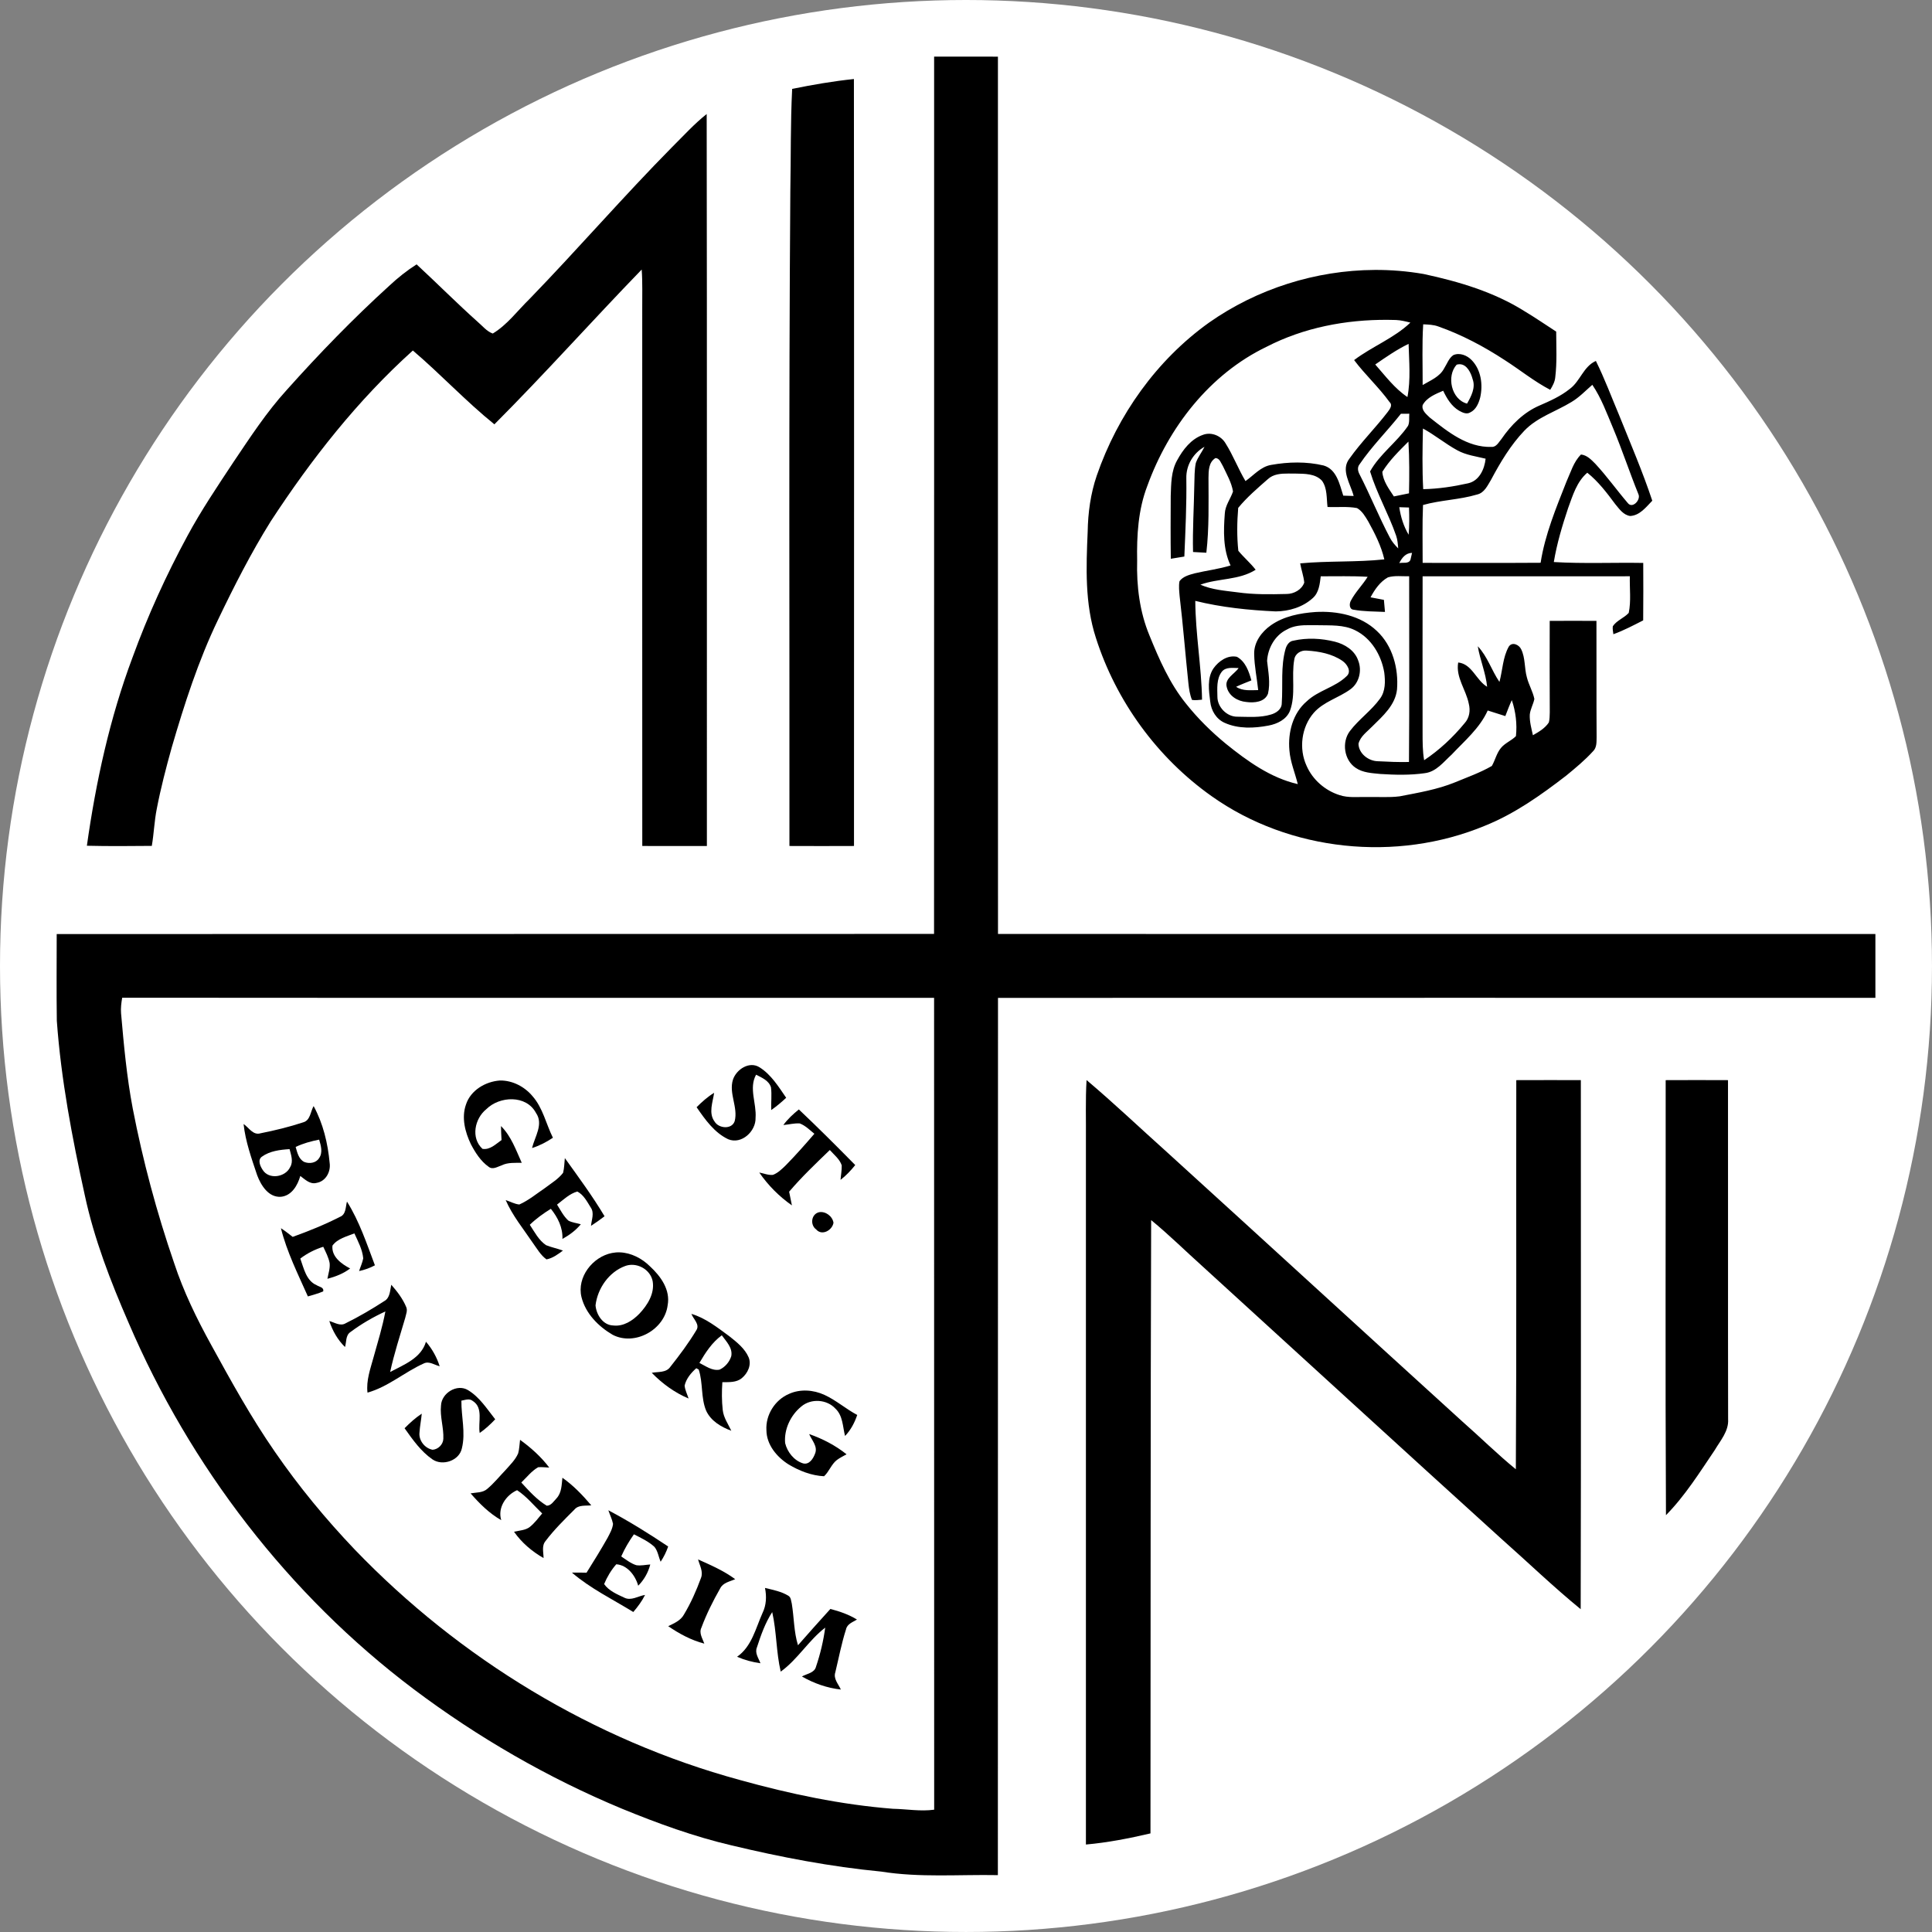 <?xml version="1.0" encoding="UTF-8" standalone="no"?>
<!-- Created with Inkscape (http://www.inkscape.org/) -->

<svg
   xmlns:dc="http://purl.org/dc/elements/1.1/"
   xmlns:cc="http://creativecommons.org/ns#"
   xmlns:rdf="http://www.w3.org/1999/02/22-rdf-syntax-ns#"
   xmlns:svg="http://www.w3.org/2000/svg"
   xmlns="http://www.w3.org/2000/svg"
   xmlns:sodipodi="http://sodipodi.sourceforge.net/DTD/sodipodi-0.dtd"
   xmlns:inkscape="http://www.inkscape.org/namespaces/inkscape"
   width="512"
   height="512"
   viewBox="0 0 135.467 135.467"
   version="1.1"
   id="svg15033"
   inkscape:version="0.92.3 (2405546, 2018-03-11)"
   sodipodi:docname="minilogo-circle-noShadow.svg"
   inkscape:export-filename="minilogo-circle-noShadow_2048px.png"
   inkscape:export-xdpi="196.608"
   inkscape:export-ydpi="196.608">
  <rect x="0" y="0" width="135.467" height="135.467" fill="#808080" stroke="none"/>
  <title
     id="title19638">Minilogo Circle</title>
  <defs
     id="defs15027" />
  <sodipodi:namedview
     id="base"
     pagecolor="#ffffff"
     bordercolor="#666666"
     borderopacity="1.0"
     inkscape:pageopacity="0.0"
     inkscape:pageshadow="2"
     inkscape:zoom="1.6601562"
     inkscape:cx="256.30118"
     inkscape:cy="256"
     inkscape:document-units="px"
     inkscape:current-layer="layer6"
     showgrid="false"
     units="px"
     inkscape:pagecheckerboard="true"
     inkscape:window-width="1920"
     inkscape:window-height="1017"
     inkscape:window-x="-8"
     inkscape:window-y="-8"
     inkscape:window-maximized="1" />
  <g
     inkscape:groupmode="layer"
     id="layer6"
     inkscape:label="background"
     style="display:inline"
     transform="translate(0,-129.117)">
    <circle
       style="opacity:1;fill:#ffffff;fill-opacity:1;stroke-width:0.121;enable-background:new"
       id="path3809"
       cx="67.733"
       cy="196.85"
       r="67.733" />
  </g>
  <g
     inkscape:label="logo"
     inkscape:groupmode="layer"
     id="layer1"
     transform="translate(0,-161.533)"
     style="display:inline">
    <path
       id="path100"
       d="m 65.498,165.502 c -0.003,20.505 0.005,41.011 -0.005,61.515 -20.505,0.013 -41.011,-0.003 -61.517,0.01 0,2.026 -0.021,4.052 0.008,6.079 0.297,4.124 1.074,8.199 1.961,12.232 0.662,3.086 1.807,6.039 3.062,8.923 4.318,10.089 11.223,19.1 20,25.714 4.502,3.383 9.417,6.225 14.619,8.387 2.498,1.024 5.045,1.95 7.675,2.566 3.455,0.826 6.952,1.497 10.49,1.836 2.706,0.433 5.451,0.197 8.177,0.248 0.013,-20.503 -0.004,-41.008 0.009,-61.51 20.506,-0.01 41.014,-0.002 61.521,-0.004 v -4.474 c -20.508,-0.003 -41.014,0.004 -61.521,-0.004 -0.009,-20.505 -0.002,-41.011 -0.005,-61.515 z M 8.568,231.49 c 18.977,0.018 37.952,-0.002 56.928,0.01 0.009,18.975 -0.003,37.951 0.006,56.924 -0.964,0.134 -1.929,-0.046 -2.894,-0.064 -3.636,-0.286 -7.22,-1.042 -10.728,-2.018 C 41.63,283.554 32.235,277.836 24.881,270.192 c -2.041,-2.14 -3.928,-4.426 -5.606,-6.862 -1.66,-2.394 -3.07,-4.949 -4.47,-7.501 -1.013,-1.839 -1.937,-3.734 -2.595,-5.732 -1.218,-3.539 -2.192,-7.164 -2.902,-10.837 -0.42,-2.207 -0.625,-4.447 -0.82,-6.682 -0.029,-0.366 0.018,-0.73 0.08,-1.088 z"
       style="display:inline;fill:#000000;stroke-width:0.16;enable-background:new"
       inkscape:connector-curvature="0" />
    <path
       style="display:inline;fill:#000000;stroke-width:0.156;enable-background:new"
       id="path104"
       d="m 55.544,167.766 c 1.434,-0.291 2.875,-0.541 4.33,-0.692 0.019,17.925 0.008,35.852 0.006,53.777 -1.509,0.007 -3.019,0.007 -4.527,0 0.013,-15.318 -0.053,-30.637 0.063,-45.954 0.044,-2.376 0.008,-4.755 0.128,-7.13 z"
       inkscape:connector-curvature="0" />
    <path
       style="display:inline;fill:#000000;stroke-width:0.156;enable-background:new"
       id="path106"
       d="m 47.133,171.84 c 0.791,-0.786 1.543,-1.618 2.418,-2.312 0.028,17.109 0.006,34.217 0.014,51.326 -1.51,0 -3.02,0.003 -4.53,-0.003 -0.008,-12.555 -0.001,-25.113 -0.003,-37.67 -0.006,-0.916 0.028,-1.834 -0.038,-2.748 -3.474,3.587 -6.801,7.319 -10.329,10.853 -2.003,-1.616 -3.758,-3.509 -5.717,-5.176 -3.877,3.491 -7.122,7.624 -9.968,11.982 -1.385,2.221 -2.575,4.56 -3.704,6.92 -1.374,2.862 -2.348,5.892 -3.235,8.932 -0.396,1.419 -0.768,2.845 -1.047,4.293 -0.174,0.861 -0.2,1.741 -0.35,2.607 -1.518,0.013 -3.036,0.028 -4.552,-0.01 0.633,-4.493 1.607,-8.954 3.202,-13.209 1.066,-2.926 2.359,-5.767 3.841,-8.505 0.968,-1.798 2.114,-3.492 3.238,-5.194 1.169,-1.732 2.314,-3.494 3.725,-5.043 2.281,-2.553 4.67,-5.016 7.204,-7.32 0.592,-0.552 1.226,-1.06 1.909,-1.493 1.437,1.329 2.816,2.718 4.274,4.022 0.342,0.288 0.633,0.672 1.066,0.828 1.024,-0.617 1.743,-1.615 2.592,-2.439 3.386,-3.495 6.571,-7.18 9.99,-10.642 z"
       inkscape:connector-curvature="0" />
    <path
       id="path108"
       d="m 96.378,180.46 c -4.12,0.023 -8.236,1.324 -11.606,3.695 -3.671,2.626 -6.405,6.475 -7.871,10.728 -0.433,1.266 -0.614,2.606 -0.636,3.939 -0.108,2.481 -0.203,5.035 0.574,7.428 1.416,4.446 4.307,8.415 8.118,11.11 5.475,3.886 12.965,4.644 19.151,2.076 2.09,-0.838 3.943,-2.154 5.715,-3.522 0.65,-0.535 1.304,-1.074 1.871,-1.698 0.28,-0.264 0.248,-0.664 0.256,-1.016 -0.019,-2.711 -6e-5,-5.421 -0.011,-8.132 -1.093,-0.007 -2.185,-0.007 -3.277,0 -0.007,2.138 -0.007,4.277 0.004,6.415 -0.01,0.236 -0.002,0.477 -0.066,0.707 -0.267,0.408 -0.702,0.66 -1.116,0.896 -0.105,-0.477 -0.241,-0.955 -0.22,-1.446 0.037,-0.385 0.249,-0.722 0.322,-1.099 -0.108,-0.525 -0.394,-0.991 -0.524,-1.51 -0.184,-0.646 -0.1,-1.357 -0.399,-1.969 -0.149,-0.327 -0.638,-0.552 -0.874,-0.185 -0.421,0.753 -0.43,1.651 -0.652,2.47 -0.552,-0.807 -0.836,-1.782 -1.519,-2.5 0.158,0.96 0.561,1.866 0.655,2.84 -0.779,-0.46 -1.051,-1.598 -2.028,-1.702 -0.183,1.047 0.554,1.913 0.744,2.898 0.12,0.472 0.045,0.986 -0.291,1.354 -0.816,0.993 -1.77,1.888 -2.841,2.6 -0.113,-0.646 -0.108,-1.302 -0.109,-1.954 -0.002,-3.647 -0.005,-7.294 0.002,-10.941 4.843,-0.004 9.688,-0.004 14.531,-0.002 -0.025,0.855 0.097,1.727 -0.078,2.568 -0.33,0.361 -0.841,0.524 -1.116,0.935 -0.028,0.186 0.016,0.374 0.039,0.56 0.724,-0.261 1.405,-0.622 2.09,-0.971 0.016,-1.343 0.008,-2.686 0.004,-4.028 -2.09,-0.036 -4.183,0.062 -6.27,-0.062 0.214,-1.293 0.592,-2.554 1.007,-3.795 0.324,-0.879 0.6,-1.837 1.34,-2.468 0.772,0.616 1.371,1.408 1.956,2.196 0.283,0.341 0.574,0.771 1.049,0.838 0.678,-0.033 1.116,-0.625 1.552,-1.071 -0.675,-2.031 -1.521,-3.999 -2.318,-5.982 -0.539,-1.276 -1.022,-2.578 -1.637,-3.819 -0.877,0.391 -1.094,1.421 -1.832,1.963 -0.635,0.511 -1.384,0.844 -2.125,1.165 -1.108,0.477 -1.988,1.36 -2.662,2.343 -0.194,0.224 -0.355,0.58 -0.702,0.557 -1.695,0.05 -3.07,-1.068 -4.326,-2.059 -0.238,-0.233 -0.589,-0.5 -0.497,-0.877 0.294,-0.536 0.904,-0.772 1.437,-1.002 0.256,0.539 0.58,1.082 1.108,1.395 0.233,0.13 0.531,0.284 0.791,0.123 0.403,-0.191 0.591,-0.639 0.697,-1.046 0.203,-0.899 0.064,-1.946 -0.603,-2.625 -0.319,-0.328 -0.836,-0.539 -1.279,-0.347 -0.319,0.217 -0.441,0.613 -0.643,0.926 -0.305,0.596 -0.966,0.85 -1.51,1.174 0.005,-1.419 -0.05,-2.84 0.038,-4.257 0.36,0.016 0.727,0.025 1.069,0.153 1.648,0.582 3.2,1.408 4.66,2.363 1.066,0.683 2.053,1.49 3.178,2.076 0.163,-0.267 0.322,-0.55 0.352,-0.868 0.13,-1.066 0.07,-2.143 0.066,-3.214 -0.735,-0.474 -1.455,-0.972 -2.206,-1.421 -2.148,-1.357 -4.623,-2.088 -7.088,-2.618 -1.138,-0.198 -2.292,-0.292 -3.445,-0.286 z m 0.922,3.499 c 0.195,9.2e-4 0.39,0.004 0.585,0.011 0.342,0.016 0.675,0.099 1.008,0.183 -1.152,1.099 -2.684,1.672 -3.946,2.628 0.772,1.027 1.731,1.901 2.484,2.942 0.242,0.222 0.013,0.502 -0.133,0.702 -0.855,1.115 -1.86,2.109 -2.673,3.256 -0.647,0.81 0.08,1.788 0.289,2.628 -0.244,-0.007 -0.486,-0.014 -0.728,-0.023 -0.255,-0.789 -0.458,-1.846 -1.374,-2.113 -1.202,-0.288 -2.472,-0.258 -3.683,-0.042 -0.733,0.122 -1.219,0.73 -1.799,1.133 -0.511,-0.857 -0.863,-1.798 -1.394,-2.64 -0.31,-0.538 -1.004,-0.826 -1.592,-0.6 -0.83,0.291 -1.399,1.033 -1.804,1.779 -0.431,0.761 -0.421,1.662 -0.452,2.509 -0.006,1.466 -0.016,2.933 0.006,4.399 0.316,-0.051 0.632,-0.103 0.949,-0.155 0.077,-1.832 0.166,-3.664 0.139,-5.498 -0.02,-0.905 0.488,-1.762 1.276,-2.198 -0.192,0.386 -0.469,0.73 -0.611,1.139 -0.105,0.505 -0.084,1.025 -0.105,1.54 -0.025,1.566 -0.128,3.131 -0.089,4.698 0.311,0.014 0.622,0.034 0.933,0.051 0.2,-1.738 0.152,-3.489 0.15,-5.234 0.005,-0.5 0.005,-1.115 0.492,-1.405 0.303,0.017 0.38,0.353 0.521,0.569 0.269,0.575 0.602,1.143 0.707,1.776 -0.177,0.525 -0.555,0.985 -0.577,1.56 -0.091,1.213 -0.128,2.498 0.405,3.625 -0.824,0.258 -1.685,0.355 -2.523,0.556 -0.381,0.105 -0.81,0.213 -1.057,0.549 -0.067,0.347 -0.019,0.703 0.009,1.054 0.242,2.029 0.4,4.066 0.614,6.098 0.042,0.397 0.1,0.8 0.252,1.172 0.233,0.039 0.471,0.003 0.705,-0.016 -0.039,-2.315 -0.46,-4.61 -0.474,-6.928 1.846,0.456 3.744,0.652 5.642,0.739 0.933,-0.007 1.902,-0.299 2.6,-0.938 0.431,-0.383 0.488,-0.988 0.555,-1.524 1.096,0.004 2.193,-0.031 3.289,0.035 -0.355,0.578 -0.854,1.06 -1.169,1.661 -0.128,0.206 -0.136,0.616 0.178,0.646 0.727,0.131 1.469,0.122 2.206,0.156 -0.025,-0.283 -0.048,-0.564 -0.075,-0.846 -0.313,-0.061 -0.627,-0.117 -0.938,-0.178 0.294,-0.546 0.664,-1.09 1.218,-1.399 0.48,-0.145 0.996,-0.064 1.491,-0.078 -0.003,4.341 0.022,8.682 -0.014,13.023 -0.727,0.016 -1.454,-0.014 -2.178,-0.053 -0.661,-0.01 -1.344,-0.535 -1.362,-1.224 0.127,-0.525 0.607,-0.841 0.96,-1.21 0.739,-0.728 1.623,-1.498 1.742,-2.597 0.116,-1.474 -0.306,-3.07 -1.413,-4.103 -1.133,-1.082 -2.783,-1.418 -4.304,-1.33 -1.087,0.078 -2.214,0.292 -3.122,0.927 -0.658,0.461 -1.204,1.198 -1.176,2.034 0.014,0.846 0.195,1.676 0.281,2.515 -0.524,0.003 -1.09,0.08 -1.548,-0.232 0.35,-0.164 0.711,-0.303 1.071,-0.449 -0.174,-0.625 -0.411,-1.322 -1.016,-1.654 -0.653,-0.139 -1.28,0.301 -1.643,0.813 -0.46,0.683 -0.322,1.559 -0.227,2.329 0.063,0.628 0.422,1.227 1.011,1.488 0.961,0.433 2.063,0.385 3.078,0.192 0.607,-0.114 1.252,-0.422 1.498,-1.027 0.433,-1.155 0.092,-2.412 0.305,-3.598 0.056,-0.422 0.47,-0.671 0.875,-0.632 0.866,0.051 1.771,0.22 2.5,0.719 0.327,0.224 0.672,0.749 0.289,1.082 -0.799,0.777 -1.978,0.986 -2.787,1.754 -0.979,0.832 -1.329,2.188 -1.218,3.429 0.061,0.821 0.394,1.584 0.588,2.378 -1.909,-0.438 -3.535,-1.612 -5.032,-2.82 -1.029,-0.846 -1.982,-1.784 -2.809,-2.828 -1.144,-1.415 -1.879,-3.101 -2.559,-4.776 -0.688,-1.654 -0.911,-3.464 -0.863,-5.244 -0.033,-1.766 0.07,-3.577 0.713,-5.241 1.485,-4.105 4.376,-7.839 8.362,-9.756 2.613,-1.348 5.564,-1.908 8.49,-1.889 z m 1.467,1.683 c 0.033,1.24 0.156,2.503 -0.081,3.73 -0.9,-0.602 -1.549,-1.48 -2.257,-2.282 0.755,-0.521 1.51,-1.047 2.339,-1.447 z m 3.597,1.43 c 0.497,0.017 0.776,0.603 0.893,1.047 0.222,0.6 -0.102,1.205 -0.392,1.715 -1.104,-0.291 -1.459,-1.931 -0.727,-2.732 0.08,-0.023 0.156,-0.032 0.227,-0.03 z m 9.285,1.441 c 0.635,0.936 1.018,2.007 1.457,3.042 0.639,1.527 1.157,3.103 1.779,4.638 0.174,0.389 -0.424,1.038 -0.75,0.61 -0.774,-0.905 -1.466,-1.88 -2.278,-2.754 -0.281,-0.281 -0.583,-0.605 -1.002,-0.647 -0.524,0.516 -0.721,1.252 -1.019,1.902 -0.729,1.851 -1.505,3.711 -1.812,5.689 -2.758,0.019 -5.515,0.008 -8.272,0.007 0.005,-1.352 -0.033,-2.706 0.026,-4.058 1.241,-0.35 2.55,-0.364 3.785,-0.733 0.514,-0.113 0.74,-0.632 0.987,-1.038 0.653,-1.226 1.374,-2.435 2.339,-3.445 0.911,-0.947 2.206,-1.336 3.303,-2.009 0.546,-0.325 0.982,-0.791 1.457,-1.202 z m -12.833,2.028 c -0.027,0.28 0.033,0.583 -0.086,0.846 -0.779,1.154 -1.989,1.982 -2.664,3.201 0.471,1.552 1.298,2.975 1.828,4.508 0.099,0.286 0.12,0.591 0.145,0.891 -0.224,-0.227 -0.436,-0.467 -0.582,-0.752 -0.768,-1.454 -1.38,-2.981 -2.129,-4.444 -0.12,-0.219 -0.17,-0.496 0.002,-0.703 0.858,-1.265 1.954,-2.345 2.898,-3.542 0.195,-0.002 0.391,-0.003 0.588,-0.004 z m 0.958,1.039 c 0.838,0.455 1.574,1.074 2.414,1.529 0.61,0.336 1.31,0.422 1.979,0.586 -0.073,0.728 -0.446,1.554 -1.229,1.726 -1.032,0.231 -2.089,0.391 -3.147,0.411 -0.075,-1.415 -0.052,-2.836 -0.017,-4.252 z m -1.018,0.916 c 0.07,1.208 0.066,2.418 0.039,3.628 -0.355,0.069 -0.707,0.147 -1.06,0.217 -0.347,-0.528 -0.761,-1.071 -0.81,-1.724 0.489,-0.797 1.171,-1.462 1.831,-2.121 z m -8.424,2.24 c 0.173,9.2e-4 0.345,0.005 0.51,0.003 0.635,0.012 1.385,-0.003 1.853,0.502 0.38,0.53 0.311,1.224 0.388,1.84 0.688,0.031 1.388,-0.053 2.068,0.077 0.363,0.206 0.575,0.588 0.785,0.935 0.466,0.844 0.911,1.715 1.129,2.662 -1.96,0.208 -3.94,0.095 -5.9,0.28 0.077,0.453 0.244,0.889 0.286,1.349 -0.178,0.499 -0.718,0.791 -1.23,0.797 -1.152,0.028 -2.312,0.047 -3.455,-0.116 -0.877,-0.114 -1.781,-0.175 -2.598,-0.536 1.262,-0.461 2.704,-0.303 3.875,-1.047 -0.369,-0.477 -0.833,-0.866 -1.215,-1.33 -0.106,-0.993 -0.091,-2.012 -0.009,-3.008 0.61,-0.742 1.349,-1.374 2.07,-2.007 0.396,-0.37 0.925,-0.402 1.444,-0.4 z m 7.781,2.36 c 0.227,0.004 0.453,0.011 0.682,0.022 0.022,0.636 0.03,1.274 -0.025,1.909 -0.353,-0.591 -0.557,-1.254 -0.657,-1.931 z m 0.896,3.203 c -0.028,0.119 -0.083,0.36 -0.111,0.478 -0.12,0.316 -0.532,0.174 -0.785,0.239 0.181,-0.367 0.447,-0.71 0.896,-0.718 z m -7.168,5.069 c 0.188,9.2e-4 0.376,0.004 0.56,0.003 0.877,0.022 1.809,-0.05 2.617,0.355 1.133,0.552 1.837,1.745 2.042,2.959 0.077,0.616 0.092,1.307 -0.295,1.832 -0.608,0.844 -1.487,1.448 -2.114,2.276 -0.588,0.777 -0.411,2.037 0.408,2.581 0.502,0.344 1.132,0.367 1.717,0.427 1.041,0.067 2.096,0.094 3.134,-0.056 0.8,-0.1 1.313,-0.793 1.873,-1.299 0.911,-0.969 1.974,-1.857 2.531,-3.095 0.411,0.131 0.821,0.266 1.235,0.392 0.144,-0.377 0.286,-0.753 0.455,-1.119 0.274,0.808 0.38,1.676 0.289,2.525 -0.317,0.32 -0.771,0.481 -1.057,0.836 -0.302,0.369 -0.399,0.849 -0.632,1.255 -0.821,0.474 -1.724,0.791 -2.598,1.154 -1.237,0.502 -2.555,0.721 -3.857,0.974 -0.766,0.099 -1.54,0.03 -2.309,0.05 -0.636,-0.016 -1.296,0.072 -1.912,-0.133 -1.015,-0.32 -1.888,-1.077 -2.315,-2.056 -0.553,-1.199 -0.364,-2.72 0.508,-3.719 0.693,-0.785 1.751,-1.046 2.573,-1.651 0.613,-0.444 0.814,-1.316 0.541,-2.005 -0.239,-0.717 -0.942,-1.154 -1.643,-1.329 -0.943,-0.236 -1.945,-0.286 -2.895,-0.072 -0.302,0.035 -0.477,0.308 -0.557,0.574 -0.353,1.243 -0.178,2.548 -0.267,3.817 0,0.424 -0.392,0.686 -0.758,0.79 -0.761,0.231 -1.57,0.159 -2.353,0.152 -0.732,0.013 -1.401,-0.668 -1.401,-1.394 -0.009,-0.586 -0.072,-1.249 0.299,-1.748 0.281,-0.367 0.785,-0.269 1.187,-0.269 -0.289,0.424 -0.994,0.727 -0.832,1.33 0.144,0.632 0.771,0.999 1.38,1.05 0.544,0.073 1.288,0.013 1.513,-0.585 0.177,-0.758 0.017,-1.538 -0.064,-2.296 0.052,-0.893 0.546,-1.787 1.368,-2.189 0.496,-0.293 1.065,-0.32 1.629,-0.317 z"
       style="display:inline;fill:#000000;stroke-width:0.156;enable-background:new"
       inkscape:connector-curvature="0" />
    <path
       style="display:inline;fill:#000000;stroke-width:0.156;enable-background:new"
       id="path134"
       d="m 51.393,237.235 c 0.241,-0.724 1.155,-1.322 1.873,-0.86 0.81,0.513 1.326,1.357 1.859,2.131 -0.33,0.31 -0.677,0.603 -1.049,0.861 -0.019,-0.53 0.05,-1.063 -0.016,-1.59 -0.142,-0.477 -0.643,-0.682 -1.046,-0.889 -0.521,0.949 0.042,2.013 -0.036,3.022 0.033,0.938 -0.98,1.893 -1.917,1.504 -0.976,-0.461 -1.62,-1.385 -2.217,-2.246 0.375,-0.377 0.775,-0.732 1.229,-1.01 -0.092,0.657 -0.411,1.419 0.033,2.018 0.288,0.488 1.21,0.571 1.409,-0.033 0.25,-0.968 -0.428,-1.945 -0.122,-2.908 z"
       inkscape:connector-curvature="0" />
    <path
       style="display:inline;fill:#000000;stroke-width:0.156;enable-background:new"
       id="path136"
       d="m 32.674,238.977 c 0.325,-1 1.373,-1.613 2.382,-1.682 0.88,-0.012 1.726,0.431 2.284,1.1 0.73,0.83 0.947,1.946 1.429,2.914 -0.453,0.303 -0.94,0.558 -1.463,0.722 0.189,-0.796 0.825,-1.676 0.272,-2.467 -0.678,-1.272 -2.547,-1.186 -3.482,-0.256 -0.813,0.658 -1.097,2.016 -0.267,2.779 0.528,0.091 0.938,-0.339 1.337,-0.616 -0.019,-0.328 -0.034,-0.657 -0.039,-0.983 0.713,0.71 1.051,1.679 1.455,2.576 -0.466,0.012 -0.957,-0.036 -1.39,0.173 -0.295,0.094 -0.636,0.341 -0.93,0.108 -0.557,-0.394 -0.933,-0.991 -1.246,-1.585 -0.408,-0.852 -0.669,-1.862 -0.342,-2.784 z"
       inkscape:connector-curvature="0" />
    <path
       style="display:inline;fill:#000000;stroke-width:0.156;enable-background:new"
       id="path138"
       d="m 76.188,237.265 c 1.909,1.613 3.721,3.337 5.583,5.005 6.933,6.303 13.835,12.638 20.77,18.94 1.258,1.104 2.448,2.287 3.746,3.344 0.056,-9.095 0.014,-18.189 0.031,-27.284 1.509,-0.007 3.019,-0.004 4.527,-0.002 -0.002,12.366 0.019,24.733 -0.011,37.097 -1.921,-1.568 -3.71,-3.297 -5.567,-4.94 -6.997,-6.34 -13.954,-12.724 -20.933,-19.085 -1.208,-1.082 -2.362,-2.228 -3.618,-3.256 -0.048,14.333 -0.031,28.667 -0.047,43.002 -1.491,0.347 -3,0.646 -4.527,0.78 0,-16.459 0,-32.919 0,-49.379 0.014,-1.408 -0.039,-2.817 0.045,-4.222 z"
       inkscape:connector-curvature="0" />
    <path
       style="display:inline;fill:#000000;stroke-width:0.156;enable-background:new"
       id="path140"
       d="m 116.792,237.27 c 1.457,-0.007 2.914,-0.007 4.371,0 0.01,7.922 -0.007,15.846 0.008,23.768 0.056,0.839 -0.542,1.499 -0.941,2.178 -1.063,1.571 -2.081,3.201 -3.417,4.558 -0.053,-10.169 -0.011,-20.337 -0.02,-30.504 z"
       inkscape:connector-curvature="0" />
    <path
       id="path142"
       d="m 21.99,239.088 c -0.224,0.386 -0.225,1.002 -0.73,1.14 -0.974,0.322 -1.978,0.566 -2.984,0.766 -0.527,0.167 -0.822,-0.392 -1.197,-0.65 0.133,1.236 0.56,2.418 0.952,3.592 0.267,0.713 0.802,1.577 1.674,1.512 0.752,-0.078 1.163,-0.803 1.351,-1.458 0.335,0.241 0.682,0.608 1.137,0.485 0.649,-0.106 1.011,-0.783 0.921,-1.4 -0.127,-1.377 -0.457,-2.764 -1.123,-3.985 z m 0.389,2.354 c 0.122,0.417 0.272,0.916 -0.011,1.305 -0.216,0.341 -0.685,0.4 -1.036,0.259 -0.396,-0.202 -0.488,-0.664 -0.602,-1.051 0.522,-0.252 1.083,-0.402 1.649,-0.514 z m -2.075,0.665 c 0.102,0.408 0.281,0.867 0.039,1.264 -0.333,0.713 -1.502,0.893 -1.931,0.181 -0.167,-0.253 -0.361,-0.686 -0.055,-0.911 0.558,-0.406 1.276,-0.491 1.946,-0.534 z"
       style="display:inline;fill:#000000;stroke-width:0.156;enable-background:new"
       inkscape:connector-curvature="0" />
    <path
       style="display:inline;fill:#000000;stroke-width:0.156;enable-background:new"
       id="path144"
       d="m 56.013,239.324 c 1.346,1.271 2.655,2.581 3.954,3.9 -0.306,0.381 -0.641,0.739 -1.03,1.038 0.025,-0.341 0.092,-0.677 0.083,-1.018 -0.147,-0.441 -0.538,-0.738 -0.835,-1.075 -0.98,0.944 -1.97,1.885 -2.853,2.923 0.063,0.319 0.133,0.638 0.195,0.96 -0.893,-0.624 -1.671,-1.408 -2.289,-2.304 0.316,0.058 0.63,0.197 0.958,0.164 0.35,-0.131 0.622,-0.403 0.888,-0.658 0.702,-0.713 1.365,-1.466 2.018,-2.224 -0.325,-0.261 -0.628,-0.574 -1.024,-0.725 -0.386,-0.025 -0.768,0.078 -1.151,0.113 0.303,-0.419 0.686,-0.769 1.085,-1.093 z"
       inkscape:connector-curvature="0" />
    <path
       style="display:inline;fill:#000000;stroke-width:0.156;enable-background:new"
       id="path150"
       d="m 39.604,242.733 c 0.96,1.338 1.94,2.665 2.786,4.081 -0.308,0.236 -0.622,0.463 -0.95,0.672 0.036,-0.425 0.253,-0.899 -0.02,-1.288 -0.255,-0.408 -0.5,-0.893 -0.941,-1.119 -0.552,0.158 -0.974,0.577 -1.421,0.918 0.245,0.383 0.45,0.808 0.791,1.119 0.269,0.147 0.585,0.172 0.877,0.259 -0.355,0.43 -0.805,0.761 -1.29,1.03 0.033,-0.797 -0.325,-1.508 -0.811,-2.113 -0.528,0.325 -1.032,0.688 -1.477,1.119 0.333,0.505 0.625,1.082 1.138,1.43 0.383,0.156 0.797,0.233 1.185,0.38 -0.35,0.259 -0.714,0.533 -1.152,0.617 -0.414,-0.295 -0.663,-0.753 -0.958,-1.155 -0.661,-0.983 -1.427,-1.91 -1.904,-3.004 0.317,0.102 0.618,0.277 0.955,0.311 0.657,-0.291 1.215,-0.76 1.806,-1.16 0.436,-0.335 0.93,-0.621 1.266,-1.066 0.084,-0.338 0.086,-0.688 0.122,-1.032 z"
       inkscape:connector-curvature="0" />
    <path
       style="display:inline;fill:#000000;stroke-width:0.156;enable-background:new"
       id="path152"
       d="m 24.329,245.785 c 0.869,1.382 1.385,2.95 1.959,4.469 -0.349,0.188 -0.724,0.32 -1.11,0.403 0.095,-0.299 0.234,-0.585 0.291,-0.893 -0.059,-0.624 -0.366,-1.188 -0.621,-1.749 -0.536,0.217 -1.185,0.367 -1.537,0.858 -0.083,0.774 0.635,1.288 1.24,1.602 -0.469,0.361 -1.026,0.572 -1.593,0.724 0.064,-0.366 0.197,-0.732 0.155,-1.105 -0.078,-0.405 -0.274,-0.772 -0.447,-1.14 -0.58,0.183 -1.127,0.456 -1.61,0.827 0.244,0.672 0.41,1.551 1.14,1.863 0.18,0.122 0.536,0.142 0.464,0.439 -0.345,0.149 -0.711,0.245 -1.072,0.352 -0.694,-1.565 -1.473,-3.115 -1.89,-4.783 0.286,0.186 0.555,0.397 0.825,0.608 1.124,-0.405 2.239,-0.855 3.303,-1.399 0.447,-0.167 0.397,-0.699 0.503,-1.077 z"
       inkscape:connector-curvature="0" />
    <path
       style="display:inline;fill:#000000;stroke-width:0.156;enable-background:new"
       id="path154"
       d="m 57.432,246.53 c 0.449,-0.083 0.944,0.284 1.01,0.741 -0.086,0.528 -0.811,0.938 -1.215,0.466 -0.441,-0.319 -0.349,-1.077 0.205,-1.207 z"
       inkscape:connector-curvature="0" />
    <path
       id="path156"
       d="m 43.462,249.345 c -0.183,-0.007 -0.366,0.008 -0.55,0.044 -1.357,0.263 -2.479,1.698 -2.14,3.094 0.285,1.149 1.191,2.063 2.187,2.643 1.559,0.805 3.639,-0.355 3.855,-2.074 0.203,-1.079 -0.489,-2.035 -1.238,-2.725 -0.559,-0.555 -1.323,-0.955 -2.114,-0.982 z m 0.841,0.875 c 0.677,-0.003 1.342,0.477 1.464,1.17 0.136,0.852 -0.369,1.656 -0.93,2.251 -0.475,0.492 -1.121,0.916 -1.837,0.831 -0.724,-0.019 -1.19,-0.758 -1.243,-1.415 0.144,-1.19 0.94,-2.337 2.082,-2.756 0.151,-0.055 0.308,-0.081 0.464,-0.082 z"
       style="display:inline;fill:#000000;stroke-width:0.156;enable-background:new"
       inkscape:connector-curvature="0" />
    <path
       style="display:inline;fill:#000000;stroke-width:0.156;enable-background:new"
       id="path160"
       d="m 27.436,251.617 c 0.414,0.47 0.805,0.979 1.047,1.563 0.109,0.244 -0.017,0.506 -0.067,0.75 -0.372,1.261 -0.78,2.515 -1.06,3.803 0.969,-0.514 2.171,-0.963 2.512,-2.121 0.435,0.502 0.758,1.086 0.961,1.718 -0.36,-0.083 -0.733,-0.378 -1.107,-0.199 -1.357,0.607 -2.504,1.643 -3.954,2.049 -0.1,-0.847 0.199,-1.657 0.419,-2.459 0.299,-1.072 0.63,-2.137 0.835,-3.233 -0.868,0.399 -1.699,0.883 -2.464,1.454 -0.331,0.233 -0.261,0.694 -0.367,1.041 -0.517,-0.505 -0.875,-1.143 -1.102,-1.824 0.372,0.1 0.772,0.389 1.152,0.156 0.925,-0.456 1.821,-0.983 2.687,-1.543 0.43,-0.225 0.414,-0.746 0.507,-1.157 z"
       inkscape:connector-curvature="0" />
    <path
       id="path162"
       d="m 48.478,253.655 c 0.136,0.374 0.621,0.749 0.341,1.161 -0.539,0.894 -1.168,1.738 -1.817,2.556 -0.292,0.427 -0.858,0.333 -1.302,0.419 0.735,0.755 1.607,1.393 2.581,1.801 -0.095,-0.302 -0.25,-0.591 -0.277,-0.908 0.114,-0.488 0.452,-0.891 0.818,-1.215 0.042,0.023 0.128,0.07 0.17,0.094 0.311,0.935 0.141,1.97 0.522,2.886 0.33,0.716 1.05,1.143 1.763,1.404 -0.222,-0.474 -0.544,-0.921 -0.6,-1.452 -0.073,-0.649 -0.072,-1.304 -0.027,-1.952 0.461,-0.008 0.98,0.033 1.36,-0.281 0.416,-0.336 0.7,-0.933 0.485,-1.457 -0.27,-0.63 -0.83,-1.066 -1.351,-1.48 -0.833,-0.61 -1.662,-1.276 -2.667,-1.574 z m 2.132,1.505 c 0.308,0.428 0.776,0.882 0.665,1.462 -0.125,0.408 -0.432,0.768 -0.819,0.947 -0.521,0.103 -0.975,-0.255 -1.415,-0.471 0.422,-0.719 0.886,-1.44 1.57,-1.938 z"
       style="display:inline;fill:#000000;stroke-width:0.156;enable-background:new"
       inkscape:connector-curvature="0" />
    <path
       style="display:inline;fill:#000000;stroke-width:0.156;enable-background:new"
       id="path166"
       d="m 30.923,260.086 c 0.03,-0.874 1.129,-1.552 1.896,-1.079 0.81,0.488 1.327,1.316 1.904,2.043 -0.333,0.353 -0.689,0.683 -1.088,0.96 -0.13,-0.736 0.28,-1.763 -0.483,-2.242 -0.236,-0.203 -0.536,-0.069 -0.8,-0.025 -0.014,1.113 0.308,2.237 0.034,3.341 -0.178,0.866 -1.351,1.265 -2.062,0.778 -0.814,-0.56 -1.391,-1.39 -1.956,-2.185 0.372,-0.374 0.763,-0.732 1.205,-1.021 -0.039,0.439 -0.131,0.874 -0.159,1.316 -0.066,0.56 0.374,1.118 0.922,1.215 0.392,-0.031 0.735,-0.372 0.75,-0.768 0.034,-0.783 -0.247,-1.551 -0.164,-2.334 z"
       inkscape:connector-curvature="0" />
    <path
       style="display:inline;fill:#000000;stroke-width:0.156;enable-background:new"
       id="path168"
       d="m 55.325,259.269 c 0.786,-0.356 1.71,-0.286 2.484,0.07 0.821,0.375 1.501,0.988 2.298,1.407 -0.183,0.542 -0.453,1.057 -0.854,1.474 -0.167,-0.653 -0.147,-1.424 -0.677,-1.92 -0.599,-0.652 -1.701,-0.724 -2.381,-0.155 -0.752,0.608 -1.23,1.601 -1.143,2.575 0.152,0.63 0.627,1.23 1.262,1.423 0.435,0.108 0.708,-0.339 0.835,-0.685 0.211,-0.502 -0.23,-0.939 -0.413,-1.372 0.943,0.328 1.84,0.794 2.622,1.418 -0.23,0.13 -0.469,0.244 -0.68,0.402 -0.389,0.303 -0.538,0.808 -0.897,1.138 -0.882,-0.044 -1.735,-0.378 -2.487,-0.828 -0.827,-0.522 -1.546,-1.383 -1.554,-2.403 -0.066,-1.069 0.602,-2.128 1.585,-2.543 z"
       inkscape:connector-curvature="0" />
    <path
       style="display:inline;fill:#000000;stroke-width:0.156;enable-background:new"
       id="path170"
       d="m 36.464,262.49 c 0.766,0.553 1.477,1.188 2.048,1.945 -0.258,-0.01 -0.517,-0.045 -0.777,-0.024 -0.467,0.266 -0.8,0.707 -1.183,1.072 0.544,0.591 1.091,1.207 1.784,1.626 0.303,0.004 0.499,-0.322 0.691,-0.522 0.36,-0.392 0.352,-0.944 0.408,-1.438 0.769,0.539 1.418,1.221 2.024,1.934 -0.4,0.047 -0.886,-0.051 -1.18,0.295 -0.703,0.705 -1.423,1.408 -2.024,2.204 -0.289,0.339 -0.142,0.799 -0.142,1.199 -0.808,-0.464 -1.537,-1.079 -2.07,-1.846 0.369,-0.097 0.789,-0.091 1.104,-0.335 0.336,-0.27 0.596,-0.619 0.869,-0.947 -0.578,-0.553 -1.087,-1.193 -1.76,-1.632 -0.782,0.349 -1.379,1.226 -1.11,2.102 -0.836,-0.475 -1.523,-1.16 -2.148,-1.879 0.392,-0.073 0.846,-0.031 1.166,-0.314 0.478,-0.4 0.869,-0.891 1.301,-1.34 0.316,-0.36 0.675,-0.703 0.866,-1.15 0.088,-0.31 0.092,-0.635 0.134,-0.95 z"
       inkscape:connector-curvature="0" />
    <path
       style="display:inline;fill:#000000;stroke-width:0.156;enable-background:new"
       id="path172"
       d="m 42.656,267.43 c 1.446,0.764 2.836,1.63 4.194,2.539 -0.128,0.377 -0.306,0.735 -0.527,1.069 -0.15,-0.344 -0.192,-0.744 -0.433,-1.04 -0.417,-0.386 -0.941,-0.627 -1.441,-0.883 -0.344,0.489 -0.65,1.004 -0.89,1.552 0.339,0.222 0.664,0.491 1.058,0.614 0.327,0.051 0.653,-0.031 0.979,-0.051 -0.145,0.564 -0.435,1.075 -0.846,1.49 -0.2,-0.716 -0.761,-1.449 -1.538,-1.504 -0.36,0.408 -0.641,0.885 -0.852,1.387 0.33,0.477 0.904,0.714 1.413,0.954 0.483,0.244 0.976,-0.119 1.457,-0.191 -0.217,0.436 -0.508,0.828 -0.825,1.197 -1.449,-0.894 -3.009,-1.648 -4.304,-2.765 0.342,-0.004 0.683,0.002 1.026,0.008 0.507,-0.802 1.002,-1.61 1.47,-2.434 0.161,-0.314 0.35,-0.632 0.388,-0.99 -0.067,-0.33 -0.222,-0.635 -0.328,-0.952 z"
       inkscape:connector-curvature="0" />
    <path
       style="display:inline;fill:#000000;stroke-width:0.156;enable-background:new"
       id="path174"
       d="m 48.95,270.877 c 0.896,0.402 1.807,0.797 2.601,1.385 -0.375,0.166 -0.854,0.239 -1.054,0.646 -0.503,0.882 -0.961,1.799 -1.315,2.751 -0.189,0.386 0.08,0.761 0.203,1.121 -0.916,-0.238 -1.757,-0.691 -2.531,-1.224 0.413,-0.202 0.874,-0.391 1.104,-0.818 0.485,-0.807 0.869,-1.676 1.191,-2.557 0.18,-0.442 -0.091,-0.882 -0.2,-1.304 z"
       inkscape:connector-curvature="0" />
    <path
       style="display:inline;fill:#000000;stroke-width:0.156;enable-background:new"
       id="path176"
       d="m 53.641,272.875 c 0.56,0.139 1.149,0.244 1.646,0.555 0.184,0.113 0.18,0.366 0.233,0.556 0.159,0.966 0.141,1.963 0.433,2.908 0.749,-0.857 1.507,-1.704 2.271,-2.545 0.649,0.169 1.29,0.388 1.865,0.743 -0.294,0.18 -0.691,0.306 -0.769,0.691 -0.316,0.983 -0.507,2.002 -0.749,3.006 -0.153,0.452 0.216,0.825 0.388,1.21 -0.963,-0.106 -1.892,-0.433 -2.73,-0.916 0.347,-0.2 0.883,-0.241 0.991,-0.697 0.3,-0.885 0.517,-1.801 0.641,-2.726 -1.166,0.894 -1.921,2.218 -3.119,3.084 -0.322,-1.374 -0.283,-2.8 -0.596,-4.174 -0.492,0.757 -0.794,1.618 -1.072,2.473 -0.166,0.392 0.116,0.757 0.247,1.113 -0.564,-0.078 -1.116,-0.225 -1.637,-0.455 1.029,-0.716 1.301,-1.995 1.784,-3.073 0.269,-0.55 0.291,-1.161 0.172,-1.752 z"
       inkscape:connector-curvature="0" />
  </g>
</svg>
